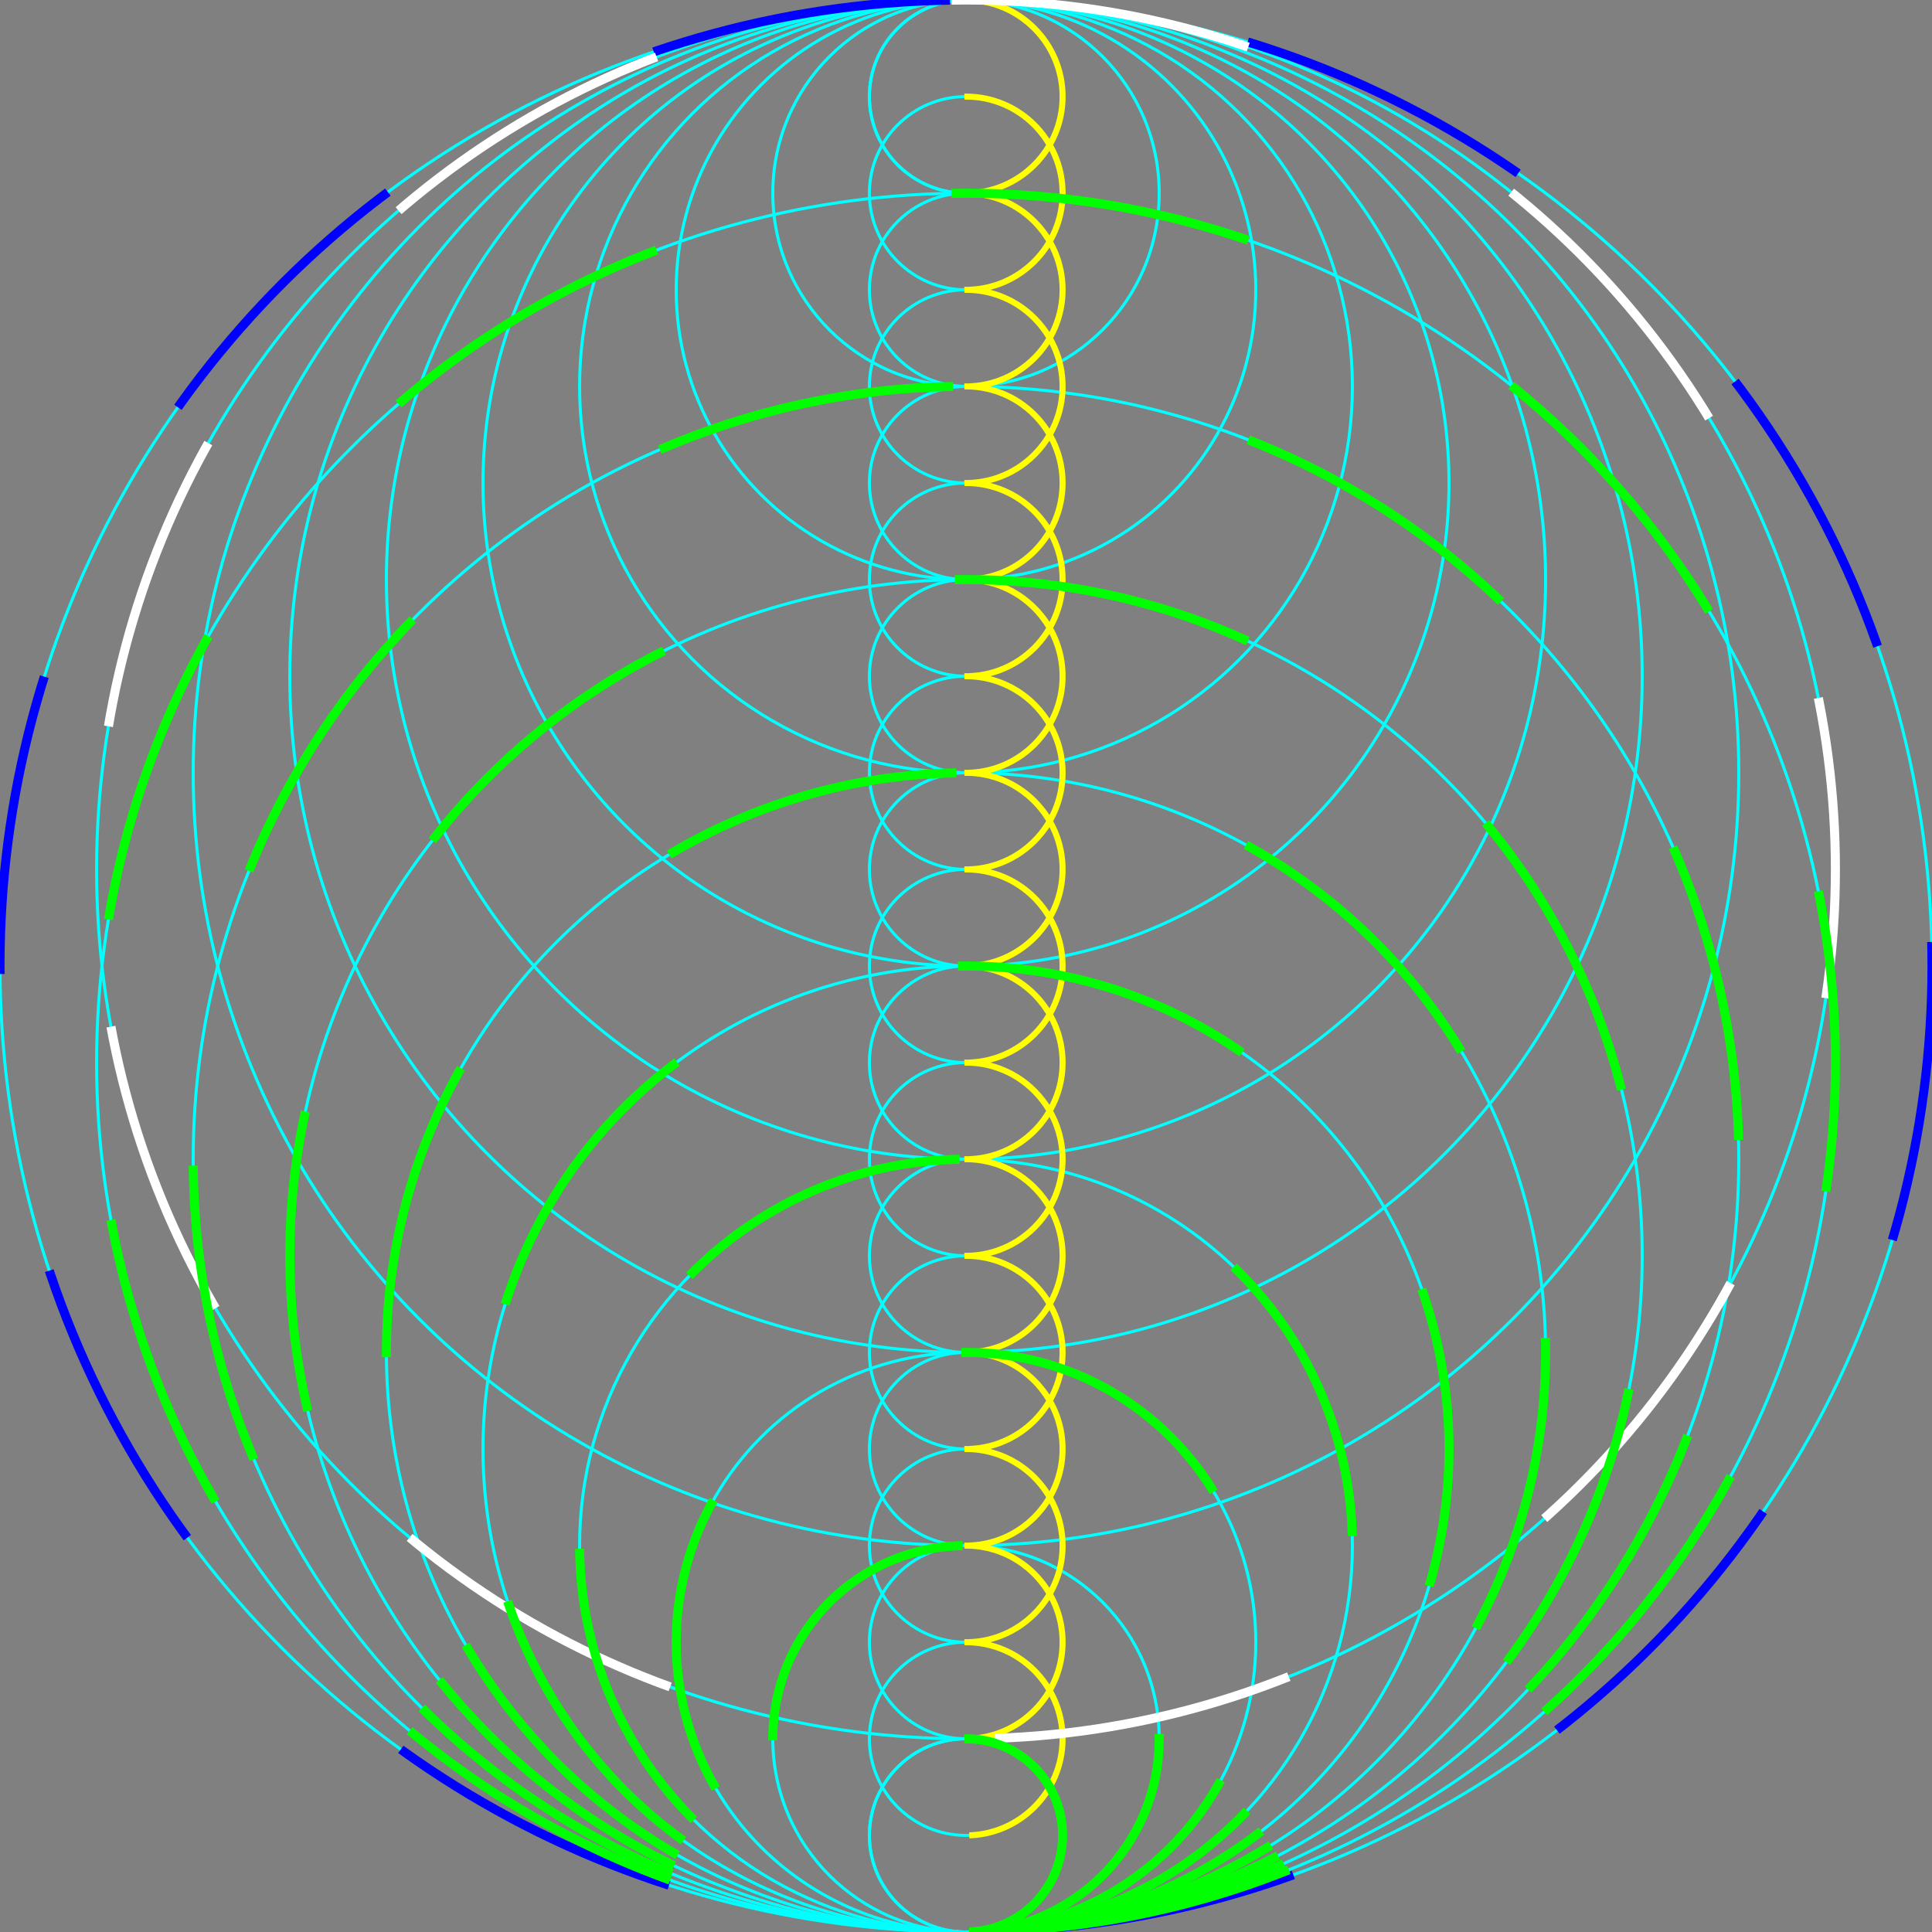 <?xml version="1.0" encoding="utf-8"?>

<svg 
  xmlns="http://www.w3.org/2000/svg" 
  xmlns:xlink="http://www.w3.org/1999/xlink" 
  height="640" 
  width="640" 
  viewBox="-64 -64 640 640">

  <rect x="-64" y="-64" width="640" height="640" fill="#808080" stroke="none"/>

  <!-- 底圖 小圓 -->

  <circle cx="256" cy="544" r="32" fill="none" stroke="cyan"/>
  <circle cx="256" cy="512" r="32" fill="none" stroke="cyan"/>
  <circle cx="256" cy="480" r="32" fill="none" stroke="cyan"/>
  <circle cx="256" cy="448" r="32" fill="none" stroke="cyan"/>
  <circle cx="256" cy="416" r="32" fill="none" stroke="cyan"/>
  <circle cx="256" cy="384" r="32" fill="none" stroke="cyan"/>
  <circle cx="256" cy="352" r="32" fill="none" stroke="cyan"/>
  <circle cx="256" cy="320" r="32" fill="none" stroke="cyan"/>
  <circle cx="256" cy="288" r="32" fill="none" stroke="cyan"/>

  <circle cx="256" cy="256" r="32" fill="none" stroke="cyan"/>

  <circle cx="256" cy="224" r="32" fill="none" stroke="cyan"/>
  <circle cx="256" cy="192" r="32" fill="none" stroke="cyan"/>
  <circle cx="256" cy="160" r="32" fill="none" stroke="cyan"/>
  <circle cx="256" cy="128" r="32" fill="none" stroke="cyan"/>
  <circle cx="256" cy="96"  r="32" fill="none" stroke="cyan"/>
  <circle cx="256" cy="64"  r="32" fill="none" stroke="cyan"/>
  <circle cx="256" cy="32"  r="32" fill="none" stroke="cyan"/>
  <circle cx="256" cy="0"   r="32" fill="none" stroke="cyan"/>
  <circle cx="256" cy="-32" r="32" fill="none" stroke="cyan"/>

  <!-- 底圖 下 大圓 -->
  <circle cx="256" cy="544" r="32" fill="none" stroke="cyan"/>
  <circle cx="256" cy="512" r="64" fill="none" stroke="cyan"/>
  <circle cx="256" cy="480" r="96" fill="none" stroke="cyan"/>
  <circle cx="256" cy="448" r="128" fill="none" stroke="cyan"/>
  <circle cx="256" cy="416" r="160" fill="none" stroke="cyan"/>
  <circle cx="256" cy="384" r="192" fill="none" stroke="cyan"/>
  <circle cx="256" cy="352" r="224" fill="none" stroke="cyan"/>
  <circle cx="256" cy="320" r="256" fill="none" stroke="cyan"/>
  <circle cx="256" cy="288" r="288" fill="none" stroke="cyan"/>
  <circle cx="256" cy="256" r="320" fill="none" stroke="cyan"/>

  <!-- 底圖 上 大圓 -->
  <circle cx="256" cy="224" r="288" fill="none" stroke="cyan"/>
  <circle cx="256" cy="192" r="256" fill="none" stroke="cyan"/>
  <circle cx="256" cy="160" r="224" fill="none" stroke="cyan"/>
  <circle cx="256" cy="128" r="192" fill="none" stroke="cyan"/>
  <circle cx="256" cy="96"  r="160" fill="none" stroke="cyan"/>
  <circle cx="256" cy="64"  r="128" fill="none" stroke="cyan"/>
  <circle cx="256" cy="32"  r="96" fill="none" stroke="cyan"/>
  <circle cx="256" cy="0"   r="64" fill="none" stroke="cyan"/>
  <circle cx="256" cy="-32" r="32" fill="none" stroke="cyan"/>

  //從下畫小圓
  <circle cx="256" cy="544" r="32" fill="none" stroke="#ffff00" stroke-width="2" pathLength="100" stroke-dasharray="100" stroke-dashoffset="100" transform="rotate(90,256,544)">
    <animate attributeName="stroke-dashoffset" to="0" begin="0.0s" dur="1.0s" repeatCount="1" fill="freeze"/>
  </circle>

   <circle cx="256" cy="512" r="32" fill="none" stroke="#ffff00" stroke-width="2" pathLength="100" stroke-dasharray="100" stroke-dashoffset="100" transform="rotate(90,256,512)">
    <animate attributeName="stroke-dashoffset" to="0" begin="1.0s" dur="1.5s" repeatCount="1" fill="freeze"/>
  </circle>
  
   <circle cx="256" cy="480" r="32" fill="none" stroke="#ffff00" stroke-width="2" pathLength="100" stroke-dasharray="100" stroke-dashoffset="100" transform="rotate(90,256,480)">
    <animate attributeName="stroke-dashoffset" to="0" begin="1.5s" dur="2.0s" repeatCount="1" fill="freeze"/>
  </circle>
  
  <circle cx="256" cy="448" r="32" fill="none" stroke="#ffff00" stroke-width="2" pathLength="100" stroke-dasharray="100" stroke-dashoffset="100" transform="rotate(90,256,448)">
    <animate attributeName="stroke-dashoffset" to="0" begin="2.0s" dur="2.5s" repeatCount="1" fill="freeze"/>
  </circle>
  
  <circle cx="256" cy="416" r="32" fill="none" stroke="#ffff00" stroke-width="2" pathLength="100" stroke-dasharray="100" stroke-dashoffset="100" transform="rotate(90,256,416)">
    <animate attributeName="stroke-dashoffset" to="0" begin="2.5s" dur="3.5s" repeatCount="1" fill="freeze"/>
  </circle>
  
  <circle cx="256" cy="384" r="32" fill="none" stroke="#ffff00" stroke-width="2" pathLength="100" stroke-dasharray="100" stroke-dashoffset="100" transform="rotate(90,256,384)">
    <animate attributeName="stroke-dashoffset" to="0" begin="2.5s" dur="3.5s" repeatCount="1" fill="freeze"/>
  </circle>
  
   <circle cx="256" cy="352" r="32" fill="none" stroke="#ffff00" stroke-width="2" pathLength="100" stroke-dasharray="100" stroke-dashoffset="100" transform="rotate(90,256,352)">
    <animate attributeName="stroke-dashoffset" to="0" begin="2.5s" dur="3.5s" repeatCount="1" fill="freeze"/>
  </circle>
  
   <circle cx="256" cy="320" r="32" fill="none" stroke="#ffff00" stroke-width="2" pathLength="100" stroke-dasharray="100" stroke-dashoffset="100" transform="rotate(90,256,320)">
    <animate attributeName="stroke-dashoffset" to="0" begin="2.5s" dur="3.5s" repeatCount="1" fill="freeze"/>
  </circle>
  
   <circle cx="256" cy="288" r="32" fill="none" stroke="#ffff00" stroke-width="2" pathLength="100" stroke-dasharray="100" stroke-dashoffset="100" transform="rotate(90,256,288)">
    <animate attributeName="stroke-dashoffset" to="0" begin="2.5s" dur="3.5s" repeatCount="1" fill="freeze"/>
  </circle>
  
   <circle cx="256" cy="256" r="32" fill="none" stroke="#ffff00" stroke-width="2" pathLength="100" stroke-dasharray="100" stroke-dashoffset="100" transform="rotate(90,256,256)">
    <animate attributeName="stroke-dashoffset" to="0" begin="2.5s" dur="3.5s" repeatCount="1" fill="freeze"/>
  </circle>
  
  <circle cx="256" cy="224" r="32" fill="none" stroke="#ffff00" stroke-width="2" pathLength="100" stroke-dasharray="100" stroke-dashoffset="100" transform="rotate(90,256,224)">
    <animate attributeName="stroke-dashoffset" to="0" begin="2.5s" dur="3.5s" repeatCount="1" fill="freeze"/>
  </circle>
  
  <circle cx="256" cy="192" r="32" fill="none" stroke="#ffff00" stroke-width="2" pathLength="100" stroke-dasharray="100" stroke-dashoffset="100" transform="rotate(90,256,192)">
    <animate attributeName="stroke-dashoffset" to="0" begin="2.5s" dur="3.5s" repeatCount="1" fill="freeze"/>
  </circle>
  
  <circle cx="256" cy="160" r="32" fill="none" stroke="#ffff00" stroke-width="2" pathLength="100" stroke-dasharray="100" stroke-dashoffset="100" transform="rotate(90,256,160)">
    <animate attributeName="stroke-dashoffset" to="0" begin="2.5s" dur="3.5s" repeatCount="1" fill="freeze"/>
  </circle>
  
  <circle cx="256" cy="128" r="32" fill="none" stroke="#ffff00" stroke-width="2" pathLength="100" stroke-dasharray="100" stroke-dashoffset="100" transform="rotate(90,256,128)">
    <animate attributeName="stroke-dashoffset" to="0" begin="2.5s" dur="3.5s" repeatCount="1" fill="freeze"/>
  </circle>
  
  <circle cx="256" cy="96" r="32" fill="none" stroke="#ffff00" stroke-width="2" pathLength="100" stroke-dasharray="100" stroke-dashoffset="100" transform="rotate(90,256,96)">
    <animate attributeName="stroke-dashoffset" to="0" begin="2.5s" dur="3.5s" repeatCount="1" fill="freeze"/>
  </circle>
  
   <circle cx="256" cy="64" r="32" fill="none" stroke="#ffff00" stroke-width="2" pathLength="100" stroke-dasharray="100" stroke-dashoffset="100" transform="rotate(90,256,64)">
    <animate attributeName="stroke-dashoffset" to="0" begin="2.5s" dur="3.5s" repeatCount="1" fill="freeze"/>
  </circle>
  
   <circle cx="256" cy="32" r="32" fill="none" stroke="#ffff00" stroke-width="2" pathLength="100" stroke-dasharray="100" stroke-dashoffset="100" transform="rotate(90,256,32)">
    <animate attributeName="stroke-dashoffset" to="0" begin="2.5s" dur="3.5s" repeatCount="1" fill="freeze"/>
  </circle>
  
   <circle cx="256" cy="0" r="32" fill="none" stroke="#ffff00" stroke-width="2" pathLength="100" stroke-dasharray="100" stroke-dashoffset="100" transform="rotate(90,256,0)">
    <animate attributeName="stroke-dashoffset" to="0" begin="2.5s" dur="3.5s" repeatCount="1" fill="freeze"/>
  </circle>
  
   <circle cx="256" cy="-32" r="32" fill="none" stroke="#ffff00" stroke-width="2" pathLength="100" stroke-dasharray="100" stroke-dashoffset="100" transform="rotate(90,256,-32)">
    <animate attributeName="stroke-dashoffset" to="0" begin="2.5s" dur="3.5s" repeatCount="1" fill="freeze"/>
  </circle>
  
  //最外面的大圓
  <circle cx="256" cy="256" r="320" fill="none" stroke="blue" stroke-width="3" pathLength="100" stroke-dasharray="100" stroke-dashoffset="100" transform="rotate(90,256,256)">
    <animate attributeName="stroke-dashoffset" to="0" begin="1.0s" dur="1.5s" repeatCount="1" fill="freeze"/>
  </circle>

  //從上畫中圓
  <circle cx="256" cy="224" r="288" fill="none" stroke="#ffffff" stroke-width="3" pathLength="100" stroke-dasharray="100" stroke-dashoffset="100" transform="rotate(90,256,224)">
    <animate attributeName="stroke-dashoffset" to="0" begin="1.5s" dur="2.0s" repeatCount="1" fill="freeze"/>
  </circle>
  
  //從下畫中圓由外往內
   <circle cx="256" cy="288" r="288" fill="none" stroke="#00ff00" stroke-width="3" pathLength="100" stroke-dasharray="100" stroke-dashoffset="100" transform="rotate(90,256,288)">
    <animate attributeName="stroke-dashoffset" to="0" begin="1.5s" dur="2.0s" repeatCount="1" fill="freeze"/>
  </circle>
  
  <circle cx="256" cy="320" r="256" fill="none" stroke="#00ff00" stroke-width="3" pathLength="100" stroke-dasharray="100" stroke-dashoffset="100" transform="rotate(90,256,320)">
    <animate attributeName="stroke-dashoffset" to="0" begin="1.5s" dur="2.0s" repeatCount="1" fill="freeze"/>
  </circle>
  
  <circle cx="256" cy="352" r="224" fill="none" stroke="#00ff00" stroke-width="3" pathLength="100" stroke-dasharray="100" stroke-dashoffset="100" transform="rotate(90,256,352)">
    <animate attributeName="stroke-dashoffset" to="0" begin="1.5s" dur="2.0s" repeatCount="1" fill="freeze"/>
  </circle>
  
  <circle cx="256" cy="384" r="192" fill="none" stroke="#00ff00" stroke-width="3" pathLength="100" stroke-dasharray="100" stroke-dashoffset="100" transform="rotate(90,256,384)">
    <animate attributeName="stroke-dashoffset" to="0" begin="1.5s" dur="2.0s" repeatCount="1" fill="freeze"/>
  </circle>
  
  <circle cx="256" cy="416" r="160" fill="none" stroke="#00ff00" stroke-width="3" pathLength="100" stroke-dasharray="100" stroke-dashoffset="100" transform="rotate(90,256,416)">
    <animate attributeName="stroke-dashoffset" to="0" begin="1.5s" dur="2.0s" repeatCount="1" fill="freeze"/>
  </circle>
  
  <circle cx="256" cy="448" r="128" fill="none" stroke="#00ff00" stroke-width="3" pathLength="100" stroke-dasharray="100" stroke-dashoffset="100" transform="rotate(90,256,448)">
    <animate attributeName="stroke-dashoffset" to="0" begin="1.5s" dur="2.0s" repeatCount="1" fill="freeze"/>
  </circle>
  
  <circle cx="256" cy="480" r="96" fill="none" stroke="#00ff00" stroke-width="3" pathLength="100" stroke-dasharray="100" stroke-dashoffset="100" transform="rotate(90,256,480)">
    <animate attributeName="stroke-dashoffset" to="0" begin="1.5s" dur="2.0s" repeatCount="1" fill="freeze"/>
  </circle>
  
  <circle cx="256" cy="512" r="64" fill="none" stroke="#00ff00" stroke-width="3" pathLength="100" stroke-dasharray="100" stroke-dashoffset="100" transform="rotate(90,256,512)">
    <animate attributeName="stroke-dashoffset" to="0" begin="1.5s" dur="2.0s" repeatCount="1" fill="freeze"/>
  </circle>
  
  <circle cx="256" cy="544" r="32" fill="none" stroke="#00ff00" stroke-width="3" pathLength="100" stroke-dasharray="100" stroke-dashoffset="100" transform="rotate(90,256,544)">
    <animate attributeName="stroke-dashoffset" to="0" begin="1.5s" dur="2.0s" repeatCount="1" fill="freeze"/>
  </circle>
</svg>

